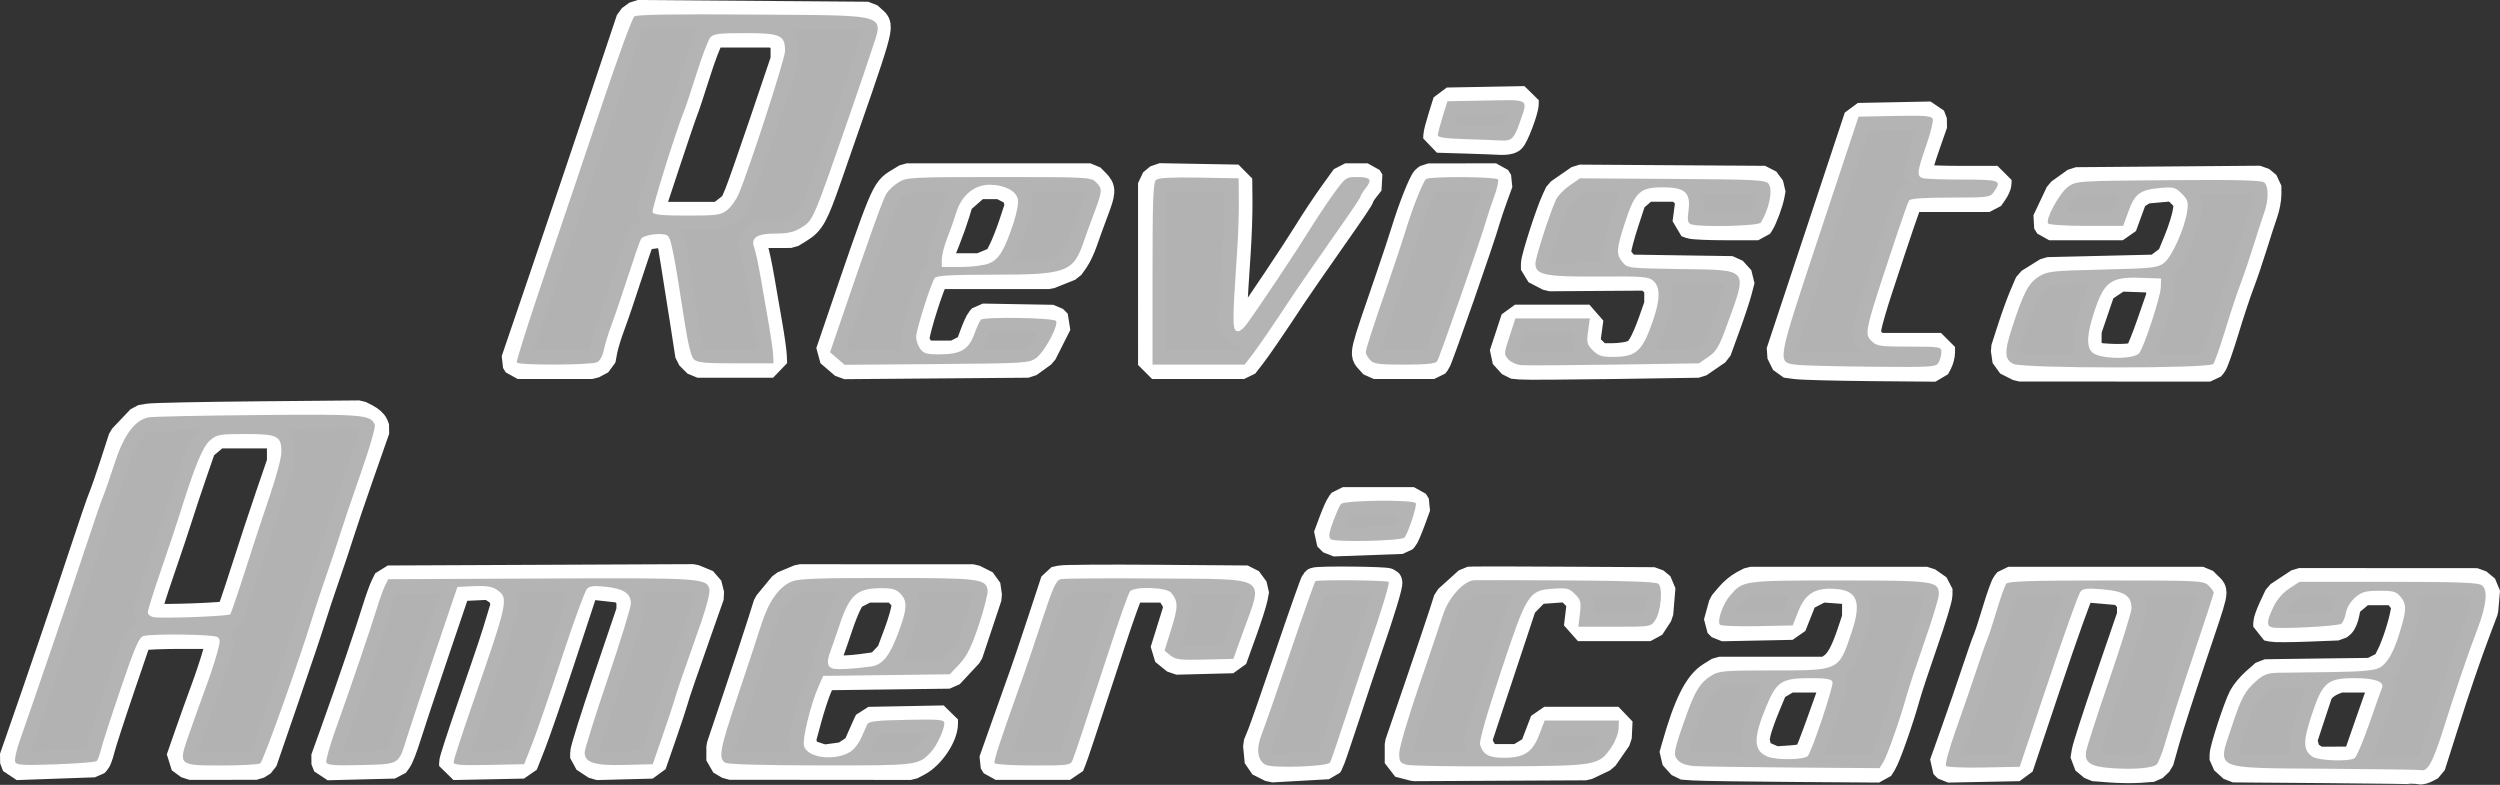 <?xml version="1.0" encoding="UTF-8" standalone="no"?>
<!-- Created with Inkscape (http://www.inkscape.org/) -->

<svg
   version="1.1"
   id="svg1"
   width="311.327"
   height="97.739"
   viewBox="0 0 311.327 97.739"
   xml:space="preserve"
   xmlns="http://www.w3.org/2000/svg"
   xmlns:svg="http://www.w3.org/2000/svg"><rect x="0" y="0" width="311.327" height="97.739" fill="#333333" stroke="none"/><defs
     id="defs1" /><g
     id="g1"
     transform="translate(-169.166,718.094)"><path
       style="fill:none;stroke:#ffffff;stroke-width:3.5;stroke-linejoin:bevel;stroke-dasharray:none;stroke-opacity:1"
       d="m 431.964,-622.4 -2.112,-0.162 -0.556,-0.462 -0.556,-0.462 0.155,-0.978 c 0.085,-0.538 1.391,-4.578 2.9,-8.978 l 2.745,-8 0.008,-0.845 0.008,-0.845 -0.56,-0.655 -0.56,-0.655 -2.415,-0.212 -2.415,-0.212 -0.422,0.508 c -0.232,0.279 -2.026,5.298 -3.988,11.151 l -3.566,10.643 -4.452,0.089 -4.452,0.089 -0.275,-0.275 -0.275,-0.275 1.471,-4.134 c 0.809,-2.274 1.947,-5.574 2.529,-7.334 0.582,-1.76 1.213,-3.56 1.402,-4 0.189,-0.44 0.731,-2.096 1.204,-3.68 0.473,-1.584 1.001,-3.06 1.175,-3.28 l 0.316,-0.4 h 12.121 12.121 l 0.64,0.64 c 0.829,0.829 1.007,0.024 -1.945,8.8 -1.421,4.224 -2.926,8.892 -3.343,10.373 l -0.76,2.693 -0.416,0.391 -0.416,0.391 -1.6,0.118 c -0.88,0.065 -2.55,0.045 -3.712,-0.044 z m 26.773,0.078 -11.499,-0.088 -0.581,-0.525 -0.581,-0.525 v -0.6 c 0,-0.745 1.699,-5.945 2.36,-7.223 0.268,-0.519 1.004,-1.397 1.635,-1.951 l 1.147,-1.008 1.509,-0.027 c 0.83,-0.015 3.813,-0.054 6.629,-0.088 l 5.12,-0.061 0.906,-0.455 0.906,-0.455 0.57,-1.137 c 0.645,-1.286 1.473,-3.837 1.736,-5.351 l 0.176,-1.014 -0.65,-0.826 -0.65,-0.826 h -2.032 -2.032 l -0.974,0.819 -0.974,0.819 -0.204,1.089 c -0.112,0.599 -0.369,1.22 -0.571,1.379 l -0.367,0.289 -3.84,0.148 c -2.112,0.081 -4.092,0.089 -4.4,0.018 l -0.56,-0.129 v -0.46 c 0,-0.253 0.31,-1.119 0.688,-1.924 l 0.688,-1.464 1.289,-0.853 1.289,-0.853 11.102,0.007 11.102,0.007 0.538,0.446 0.538,0.446 -0.113,1.307 -0.113,1.307 -0.846,2.24 c -1.303,3.451 -2.594,7.233 -4.232,12.402 l -1.497,4.722 -0.595,0.318 c -0.327,0.175 -0.713,0.284 -0.856,0.243 -0.144,-0.042 -5.436,-0.116 -11.76,-0.164 z m 3.602,-1.318 0.422,-0.268 1.377,-3.967 c 0.758,-2.182 1.482,-4.217 1.61,-4.523 l 0.233,-0.556 -0.853,-0.324 -0.853,-0.324 h -1.878 -1.878 l -0.771,0.293 c -0.424,0.161 -0.995,0.517 -1.268,0.79 l -0.497,0.497 -1.002,3.038 -1.002,3.038 0.206,0.82 0.206,0.82 0.675,0.473 0.675,0.473 2.089,-0.005 2.089,-0.005 z m -135.622,0.827 -0.8,-0.404 -0.103,-1.063 -0.103,-1.063 0.54,-1.33 c 0.297,-0.731 1.877,-5.264 3.512,-10.072 1.635,-4.809 3.054,-8.825 3.155,-8.926 0.211,-0.211 8.908,-0.128 9.123,0.087 0.15,0.15 -0.891,3.588 -2.465,8.142 -0.517,1.496 -1.776,5.273 -2.797,8.394 -1.021,3.121 -1.939,5.802 -2.04,5.959 l -0.183,0.285 -3.52,0.198 -3.52,0.198 z m 17.6,0.001 -0.96,-0.249 4.4e-4,-1.191 4.4e-4,-1.191 2.411,-7.04 c 1.326,-3.872 2.695,-7.924 3.041,-9.004 l 0.63,-1.964 1.279,-1.156 1.279,-1.156 0.719,-0.035 c 0.395,-0.019 5.615,-0.007 11.598,0.026 l 10.879,0.061 0.435,0.361 0.435,0.361 -0.138,1.663 -0.138,1.663 -0.543,0.829 -0.543,0.829 h -4.517 -4.517 l 0.193,-1.626 0.193,-1.626 -0.81,-0.81 -0.81,-0.81 -1.913,0.138 -1.913,0.138 -0.914,0.938 -0.914,0.938 -2.778,8.379 -2.778,8.379 0.209,0.659 c 0.115,0.363 0.426,0.876 0.691,1.141 l 0.482,0.482 1.817,-0.002 1.817,-0.002 0.952,-0.578 0.952,-0.578 0.664,-1.74 0.664,-1.74 h 4.624 4.624 l -0.049,1.058 -0.049,1.058 -0.858,1.238 -0.858,1.238 -1.118,0.531 -1.118,0.531 -10.694,0.053 -10.694,0.053 z m 35.795,0.162 -1.485,-0.105 -0.556,-0.615 -0.556,-0.615 0.343,-1.209 c 1.462,-5.159 2.745,-7.719 4.371,-8.724 l 1.045,-0.646 h 6.691 6.691 l 0.713,-0.499 c 0.844,-0.591 1.511,-1.81 2.332,-4.264 l 0.601,-1.796 0.008,-1.139 0.008,-1.139 -0.432,-0.591 -0.432,-0.591 -1.728,-0.128 -1.728,-0.128 -1.12,0.578 -1.12,0.578 -0.698,1.76 -0.698,1.76 -4.396,0.089 -4.396,0.089 -0.259,-0.259 -0.259,-0.259 0.326,-1.18 0.326,-1.18 0.826,-0.981 c 0.454,-0.54 1.234,-1.192 1.732,-1.45 l 0.906,-0.469 h 10.985 10.985 l 0.711,0.498 0.711,0.498 v 0.753 c 0,0.414 -0.797,3.034 -1.771,5.822 -0.974,2.788 -1.988,5.856 -2.254,6.817 -0.782,2.832 -2.414,7.474 -2.904,8.258 l -0.454,0.727 -10.788,-0.078 c -5.934,-0.043 -11.457,-0.125 -12.273,-0.183 z m 14.127,-1.254 c 0.127,-0.142 0.913,-2.169 1.747,-4.504 l 1.516,-4.245 -0.182,-0.475 -0.182,-0.475 h -2.601 -2.601 l -0.928,0.548 -0.928,0.548 -0.968,2.326 c -0.533,1.279 -1.054,2.755 -1.159,3.28 l -0.191,0.954 0.209,0.832 0.209,0.832 1.029,0.447 1.029,0.447 1.885,-0.128 c 1.037,-0.071 1.989,-0.245 2.116,-0.387 z m -223.236,0.727 -0.184,-0.481 0.705,-2.013 c 2.228,-6.358 6.361,-18.492 8.045,-23.613 1.07,-3.256 2.132,-6.352 2.358,-6.88 0.227,-0.528 0.878,-2.4 1.446,-4.16 l 1.034,-3.2 1.137,-1.197 1.137,-1.197 0.978,-0.168 c 0.538,-0.092 6.666,-0.219 13.618,-0.281 l 12.64,-0.114 0.841,0.427 c 0.463,0.235 0.926,0.648 1.03,0.917 l 0.188,0.491 -1.933,5.521 c -1.063,3.037 -2.199,6.385 -2.525,7.441 -0.326,1.056 -1.118,3.432 -1.761,5.28 -0.643,1.848 -1.432,4.224 -1.753,5.28 -0.321,1.056 -1.819,5.509 -3.327,9.896 l -2.743,7.976 -0.408,0.259 -0.408,0.259 -4.179,0.005 -4.179,0.005 -0.583,-0.426 -0.583,-0.426 1.048,-3.014 c 0.576,-1.658 1.475,-4.166 1.998,-5.574 0.523,-1.408 1.184,-3.394 1.471,-4.414 l 0.52,-1.854 -0.477,-0.301 -0.477,-0.301 -4,-5.3e-4 c -2.2,-2.9e-4 -4.307,0.082 -4.682,0.182 l -0.682,0.183 -2.144,6.293 c -1.179,3.461 -2.284,6.869 -2.456,7.573 -0.172,0.704 -0.42,1.389 -0.552,1.521 l -0.239,0.241 -4.868,0.172 -4.868,0.172 z m 26.783,-18.379 c 0.104,-0.114 0.946,-2.583 1.872,-5.487 0.926,-2.904 2.317,-7.127 3.092,-9.384 l 1.408,-4.104 v -1.233 -1.233 l -0.503,-0.503 -0.503,-0.503 h -3.473 -3.473 l -0.937,0.788 -0.937,0.788 -1.137,3.292 c -0.625,1.81 -1.429,4.228 -1.786,5.372 -0.357,1.144 -1.379,4.196 -2.271,6.783 -0.892,2.586 -1.622,4.916 -1.622,5.178 v 0.475 l 0.72,0.132 c 1.059,0.194 9.328,-0.118 9.548,-0.36 z m 11.965,18.45 -0.166,-0.433 1.32,-3.672 c 1.729,-4.811 4.32,-12.414 5.122,-15.032 0.351,-1.144 0.817,-2.44 1.037,-2.88 l 0.399,-0.8 19.028,-0.084 19.028,-0.084 0.884,0.365 0.884,0.365 0.173,0.689 0.173,0.689 -1.238,3.511 c -2.286,6.481 -3.021,8.625 -3.289,9.591 -0.146,0.528 -0.815,2.544 -1.487,4.48 l -1.22,3.52 -3.479,0.091 -3.479,0.091 -0.761,-0.499 -0.761,-0.499 v -0.664 c 0,-0.365 1.296,-4.491 2.88,-9.169 l 2.88,-8.505 v -0.854 -0.854 l -0.56,-0.505 -0.56,-0.505 -1.942,-0.219 -1.942,-0.219 -0.459,0.459 -0.459,0.459 -2.677,8.135 c -1.472,4.475 -3.131,9.287 -3.685,10.695 l -1.008,2.56 -4.393,0.089 -4.393,0.089 v -0.442 c 0,-0.243 1.018,-3.379 2.261,-6.969 2.492,-7.193 2.84,-8.238 3.643,-10.914 l 0.548,-1.827 -0.21,-0.662 -0.21,-0.662 -0.744,-0.488 -0.744,-0.488 -2.032,0.096 -2.032,0.096 -2.767,8.16 c -1.522,4.488 -3.09,9.204 -3.484,10.48 -0.394,1.276 -0.901,2.572 -1.126,2.88 l -0.409,0.56 -4.187,0.105 -4.187,0.105 z m 49.687,0.037 -0.56,-0.326 0.001,-0.864 10e-4,-0.864 2.097,-6.24 c 1.153,-3.432 2.469,-7.42 2.924,-8.862 l 0.827,-2.622 0.971,-1.177 0.971,-1.177 1.054,-0.44 1.054,-0.44 10.81,0.005 10.81,0.005 0.8,0.403 0.8,0.403 0.103,0.721 0.103,0.721 -1.191,3.574 -1.191,3.574 -1.209,1.297 -1.209,1.297 -7.891,0.101 -7.891,0.101 -0.586,1.339 c -0.322,0.737 -0.905,2.514 -1.295,3.95 l -0.709,2.61 0.202,0.805 0.202,0.805 1.157,0.382 1.157,0.382 1.255,-0.168 1.255,-0.168 0.8,-0.524 0.8,-0.524 0.506,-1.184 c 0.278,-0.651 0.612,-1.4 0.742,-1.664 l 0.236,-0.48 4.686,-0.089 4.686,-0.088 v 0.499 c 0,1.543 -1.655,3.992 -3.264,4.829 l -0.864,0.45 -11.296,-0.01 -11.296,-0.01 z m 18.189,-11.995 0.989,-0.149 0.708,-0.754 0.708,-0.754 0.942,-2.521 c 0.518,-1.387 0.942,-2.89 0.943,-3.341 l 10e-4,-0.82 -0.652,-0.7 -0.652,-0.7 h -1.763 -1.763 l -0.939,0.485 -0.939,0.485 -0.495,0.958 c -0.272,0.527 -0.768,1.784 -1.101,2.795 -0.333,1.01 -0.817,2.406 -1.075,3.102 l -0.47,1.265 0.152,0.397 c 0.269,0.701 1.918,0.778 5.407,0.252 z m 15.349,12.049 -0.18,-0.291 1.625,-4.589 c 0.894,-2.524 1.908,-5.381 2.254,-6.349 0.346,-0.968 1.352,-3.955 2.235,-6.638 l 1.605,-4.878 0.702,-0.169 c 0.386,-0.093 5.79,-0.13 12.008,-0.082 l 11.306,0.087 0.472,0.64 0.472,0.64 -0.181,0.977 c -0.099,0.537 -0.723,2.481 -1.386,4.32 l -1.205,3.343 -3.544,0.09 -3.544,0.09 -0.741,-0.6 -0.741,-0.6 0.854,-2.741 0.854,-2.741 -0.21,-0.589 c -0.115,-0.324 -0.426,-0.841 -0.691,-1.149 l -0.481,-0.56 h -2.151 -2.151 l -0.326,0.4 c -0.179,0.22 -1.2,3.064 -2.268,6.32 -3.899,11.886 -4.579,13.934 -4.862,14.64 l -0.289,0.72 h -4.628 -4.628 z m 41.84,-27.899 -0.367,-0.367 0.67,-1.802 c 0.369,-0.991 0.807,-1.982 0.974,-2.202 l 0.303,-0.4 h 4.422 4.422 l 0.183,0.296 0.183,0.296 -0.684,1.864 c -0.376,1.025 -0.786,1.977 -0.911,2.115 l -0.228,0.251 -4.301,0.157 -4.301,0.157 z m 23.696,-21.668 -1.006,-0.098 -0.57,-0.629 -0.57,-0.629 0.732,-2.233 0.732,-2.233 h 4.634 4.634 l -0.218,1.586 -0.218,1.586 0.814,0.814 0.814,0.814 h 1.594 c 0.877,0 1.956,-0.138 2.398,-0.306 l 0.804,-0.306 0.545,-0.832 c 0.3,-0.458 0.883,-1.796 1.295,-2.974 l 0.75,-2.142 0.001,-1.15 10e-4,-1.15 -0.658,-0.596 -0.658,-0.596 -6.124,0.042 -6.124,0.042 -0.897,-0.464 -0.897,-0.464 v -0.729 c 0,-0.731 1.806,-6.332 2.567,-7.963 l 0.405,-0.868 1.289,-0.892 1.289,-0.892 11.545,0.075 11.545,0.075 0.42,0.565 0.42,0.565 -0.15,0.8 c -0.169,0.901 -0.884,2.834 -1.272,3.44 l -0.256,0.4 h -3.955 c -2.175,0 -4.185,-0.088 -4.467,-0.197 l -0.512,-0.197 0.203,-1.527 0.203,-1.527 -0.676,-0.676 -0.676,-0.676 h -2.062 -2.062 l -0.836,0.72 -0.836,0.72 -0.942,2.878 c -0.518,1.583 -0.942,3.187 -0.942,3.565 v 0.687 l 0.611,0.755 0.611,0.755 6.556,0.098 6.556,0.098 0.534,0.59 0.534,0.59 -0.363,1.392 c -0.2,0.765 -0.86,2.76 -1.468,4.432 l -1.105,3.04 -1.169,0.8 -1.169,0.8 -10.584,0.16 c -5.821,0.088 -11.037,0.116 -11.591,0.062 z m 34.294,-0.046 -1.272,-0.177 -0.347,-0.7 -0.347,-0.7 4.86,-14.66 4.86,-14.66 4.526,-0.089 4.526,-0.089 0.181,0.473 0.181,0.473 -0.988,2.831 c -0.543,1.557 -0.988,3.061 -0.988,3.342 v 0.51 l 0.506,0.194 c 0.278,0.107 2.51,0.194 4.96,0.194 h 4.454 v 0.409 c 0,0.225 -0.224,0.729 -0.498,1.12 l -0.498,0.711 h -4.923 -4.923 l -0.227,0.368 c -0.216,0.349 -1.338,3.643 -3.799,11.152 -0.606,1.848 -1.194,3.886 -1.307,4.53 l -0.205,1.17 0.67,0.67 0.67,0.67 h 4 4 v 0.661 c 0,0.364 -0.151,0.943 -0.335,1.288 l -0.335,0.626 -8.065,-0.071 c -4.436,-0.039 -8.637,-0.15 -9.337,-0.248 z m 27.032,-0.109 -0.8,-0.403 -0.105,-0.734 -0.105,-0.734 0.826,-2.562 c 0.454,-1.409 1.131,-3.27 1.503,-4.136 l 0.677,-1.574 1.162,-0.722 1.162,-0.722 6.778,-0.16 6.778,-0.16 0.878,-0.656 0.878,-0.656 0.912,-2.224 c 0.502,-1.223 0.999,-2.824 1.105,-3.558 l 0.193,-1.335 -0.867,-0.867 -0.867,-0.867 -1.841,0.167 -1.841,0.167 -0.702,0.435 -0.702,0.435 -0.673,1.84 -0.673,1.84 h -4.578 -4.578 l -0.192,-0.311 -0.192,-0.311 0.833,-1.761 0.833,-1.761 1.02,-0.728 1.02,-0.728 11.473,-0.092 11.473,-0.092 0.447,0.371 0.447,0.371 v 1.074 c 0,0.591 -0.193,1.617 -0.429,2.281 -0.236,0.664 -0.831,2.502 -1.323,4.086 -0.492,1.584 -1.231,3.759 -1.643,4.833 -0.412,1.074 -1.267,3.665 -1.901,5.756 -0.634,2.092 -1.304,3.985 -1.488,4.207 l -0.335,0.404 -11.881,-0.005 -11.881,-0.005 z m 15.677,-1.344 c 0.187,-0.225 0.859,-1.902 1.493,-3.726 l 1.153,-3.317 0.038,-1.12 0.038,-1.12 -2.575,-0.092 -2.575,-0.092 -1.105,0.742 -1.105,0.742 -0.869,2.549 -0.869,2.549 -0.011,1.15 -0.011,1.15 0.561,0.507 0.561,0.507 1.439,0.102 c 0.792,0.056 1.902,0.051 2.468,-0.011 l 1.029,-0.114 z m -202.046,1.168 -0.166,-0.269 3.694,-10.851 c 2.032,-5.968 5.26,-15.529 7.174,-21.246 l 3.48,-10.395 0.46,-0.336 0.46,-0.336 14.347,0.109 14.347,0.109 0.566,0.512 c 0.982,0.889 1.236,0.002 -5.633,19.707 -1.619,4.644 -2.061,5.443 -3.499,6.32 l -1.023,0.624 -1.977,0.001 -1.977,10e-4 -0.491,0.491 -0.491,0.491 0.299,0.786 c 0.164,0.432 0.528,2.119 0.809,3.749 0.281,1.63 0.736,4.259 1.012,5.843 0.276,1.584 0.518,3.312 0.539,3.84 l 0.037,0.96 h -4.709 -4.709 l -0.507,-0.508 -0.507,-0.508 -0.612,-3.972 c -0.336,-2.185 -0.853,-5.447 -1.147,-7.249 l -0.536,-3.277 -0.439,-0.365 -0.439,-0.365 -1.323,0.177 -1.323,0.177 -0.245,0.396 c -0.135,0.218 -0.853,2.281 -1.596,4.584 -0.743,2.303 -1.68,5.06 -2.083,6.126 -0.402,1.066 -0.832,2.474 -0.955,3.129 l -0.223,1.19 -0.582,0.311 -0.582,0.311 h -4.642 -4.642 z m 26.197,-18.98 0.875,-0.689 0.559,-1.311 c 0.307,-0.721 1.733,-4.787 3.168,-9.035 l 2.609,-7.723 v -1.051 -1.051 l -0.53,-0.585 -0.53,-0.585 h -3.901 -3.901 l -0.462,0.56 c -0.254,0.308 -1.007,2.288 -1.674,4.4 -0.666,2.112 -1.36,4.2 -1.541,4.64 -0.181,0.44 -1.183,3.385 -2.226,6.544 l -1.896,5.744 0.16,0.416 0.16,0.416 h 4.127 4.127 z m 13.724,18.49 -0.909,-0.782 0.855,-2.51 c 6.035,-17.709 6.007,-17.641 7.717,-18.684 l 1.023,-0.624 11.44,-10e-4 11.44,-10e-4 0.64,0.64 c 0.821,0.821 0.808,1.079 -0.189,3.722 -0.456,1.209 -1.049,2.846 -1.318,3.638 -0.269,0.792 -0.758,1.82 -1.087,2.284 l -0.598,0.844 -1.291,0.516 -1.291,0.516 h -6.994 -6.994 l -0.308,0.4 c -0.464,0.603 -2.33,6.485 -2.33,7.346 v 0.752 l 0.498,0.711 0.498,0.711 h 1.918 1.918 l 0.915,-0.473 0.915,-0.473 0.562,-1.527 c 0.309,-0.84 0.684,-1.665 0.833,-1.835 l 0.271,-0.308 4.39,0.077 4.39,0.077 0.294,0.294 0.294,0.294 -0.928,1.842 -0.928,1.842 -0.903,0.654 -0.903,0.654 -11.466,0.091 -11.466,0.091 z m 18.918,-11.857 1.091,-0.456 0.615,-1.224 c 0.338,-0.673 0.937,-2.203 1.33,-3.399 l 0.715,-2.175 -0.196,-0.779 -0.196,-0.779 -0.939,-0.486 -0.939,-0.486 h -1.445 -1.445 l -1.128,0.99 -1.128,0.99 -0.449,1.49 c -0.247,0.819 -0.753,2.251 -1.123,3.182 l -0.674,1.692 v 0.948 0.948 h 2.41 2.41 z m 20.329,1.295 v -11.321 l 0.443,-0.368 0.443,-0.368 4.917,0.088 4.917,0.088 0.029,2.767 c 0.016,1.522 -0.082,4.402 -0.217,6.4 -0.483,7.118 -0.545,8.619 -0.382,9.242 l 0.165,0.631 h 0.383 c 0.21,0 0.673,-0.396 1.028,-0.88 1.413,-1.925 6.155,-9.026 7.639,-11.44 0.866,-1.408 2.275,-3.532 3.13,-4.72 l 1.556,-2.16 h 1.395 1.395 l 0.175,0.282 0.175,0.282 -0.636,0.808 c -0.35,0.444 -0.636,0.895 -0.636,1.001 0,0.174 -0.823,1.398 -3.647,5.424 -1.851,2.64 -4.204,6.034 -4.649,6.71 -2.64,4.001 -4.453,6.656 -5.226,7.652 l -0.932,1.2 h -5.733 -5.733 z m 27.09,10.736 c -0.787,-0.869 -0.9,-0.399 2.449,-10.135 0.787,-2.288 1.671,-4.952 1.964,-5.92 0.843,-2.781 2.205,-6.218 2.566,-6.475 l 0.33,-0.235 4.221,-0.005 4.221,-0.005 0.188,0.303 0.188,0.303 -0.677,1.857 c -0.372,1.021 -0.797,2.289 -0.944,2.817 -0.617,2.217 -5.88,17.313 -6.164,17.68 l -0.31,0.4 h -3.751 -3.751 z m 11.87,-27.494 -3.44,-0.103 0.005,-0.389 c 0.003,-0.214 0.274,-1.253 0.604,-2.309 l 0.599,-1.92 4.836,-0.088 4.836,-0.088 v 0.438 c 0,0.802 -1.284,4.183 -1.685,4.438 -0.217,0.138 -0.827,0.223 -1.355,0.188 -0.528,-0.035 -2.508,-0.109 -4.4,-0.166 z"
       id="path70" /><path
       style="fill:#b4b4b4;fill-opacity:0.99;stroke:none;stroke-width:1.5;stroke-linejoin:bevel;stroke-dasharray:none;stroke-opacity:1"
       d="m 432.017,-622.443 c -2.541,-0.195 -3.285,-0.696 -3.068,-2.064 0.085,-0.538 1.391,-4.578 2.9,-8.978 1.51,-4.4 2.748,-8.38 2.752,-8.845 0.014,-1.548 -0.858,-2.133 -3.527,-2.367 -1.993,-0.175 -2.488,-0.123 -2.836,0.296 -0.232,0.279 -2.026,5.298 -3.988,11.151 l -3.566,10.643 -4.452,0.089 c -2.449,0.049 -4.576,-0.034 -4.727,-0.186 -0.153,-0.153 0.376,-2.105 1.196,-4.409 0.809,-2.274 1.947,-5.574 2.529,-7.334 0.582,-1.76 1.213,-3.56 1.402,-4 0.189,-0.44 0.731,-2.096 1.204,-3.68 0.473,-1.584 1.001,-3.06 1.175,-3.28 0.243,-0.307 3.122,-0.4 12.437,-0.4 11.694,0 12.143,0.022 12.761,0.64 0.352,0.352 0.64,0.748 0.639,0.88 -4.3e-4,0.132 -1.163,3.696 -2.585,7.92 -1.421,4.224 -2.926,8.892 -3.343,10.373 -0.418,1.481 -0.947,2.869 -1.175,3.084 -0.514,0.483 -2.933,0.68 -5.728,0.465 z m 26.773,0.078 c -14.248,-0.109 -13.504,0.219 -11.725,-5.179 1.203,-3.65 1.659,-4.505 3.059,-5.734 0.923,-0.811 1.442,-1.013 2.656,-1.034 0.83,-0.015 3.813,-0.054 6.629,-0.088 3.686,-0.044 5.374,-0.188 6.026,-0.516 0.984,-0.495 1.769,-1.832 2.541,-4.329 0.875,-2.83 0.907,-3.551 0.197,-4.454 -0.577,-0.733 -0.878,-0.826 -2.682,-0.826 -1.714,0 -2.185,0.128 -3.006,0.819 -0.58,0.488 -1.056,1.259 -1.178,1.909 -0.112,0.599 -0.369,1.22 -0.571,1.379 -0.38,0.3 -7.619,0.683 -8.607,0.456 -0.735,-0.17 -0.706,-0.738 0.128,-2.513 0.432,-0.92 1.167,-1.781 1.977,-2.317 l 1.289,-0.853 11.102,0.007 c 9.017,0.006 11.203,0.09 11.64,0.453 0.729,0.605 0.543,2.448 -0.534,5.3 -1.303,3.451 -2.594,7.233 -4.232,12.402 -1.414,4.459 -2.023,5.551 -2.948,5.283 -0.144,-0.042 -5.436,-0.116 -11.76,-0.164 z m 3.602,-1.318 c 0.232,-0.147 1.042,-2.053 1.8,-4.235 0.758,-2.182 1.482,-4.217 1.61,-4.523 0.317,-0.757 -0.929,-1.204 -3.352,-1.204 -3.478,0 -4.055,0.492 -5.416,4.618 -1.082,3.28 -1.065,4.345 0.084,5.15 0.737,0.517 4.545,0.657 5.274,0.195 z m -135.622,0.827 c -1.022,-0.516 -1.205,-2.038 -0.465,-3.86 0.297,-0.731 1.877,-5.264 3.512,-10.072 1.635,-4.809 3.054,-8.825 3.155,-8.926 0.211,-0.211 8.908,-0.128 9.123,0.087 0.15,0.15 -0.891,3.588 -2.465,8.142 -0.517,1.496 -1.776,5.273 -2.797,8.394 -1.021,3.121 -1.939,5.802 -2.04,5.959 -0.321,0.5 -7.118,0.735 -8.023,0.277 z m 17.6,10e-4 c -0.851,-0.221 -0.96,-0.385 -0.96,-1.44 2.4e-4,-0.655 1.086,-4.359 2.412,-8.231 1.326,-3.872 2.695,-7.924 3.041,-9.004 0.691,-2.156 2.587,-4.246 3.907,-4.31 0.395,-0.019 5.615,-0.007 11.598,0.026 7.524,0.042 11.013,0.173 11.314,0.422 0.586,0.486 0.337,3.417 -0.384,4.517 -0.542,0.828 -0.553,0.829 -5.061,0.829 h -4.517 l 0.193,-1.626 c 0.172,-1.45 0.105,-1.715 -0.618,-2.437 -0.727,-0.727 -1.006,-0.796 -2.723,-0.672 -3.048,0.221 -3.257,0.553 -6.52,10.394 -1.785,5.383 -2.704,8.615 -2.569,9.038 0.396,1.247 1.09,1.623 2.99,1.621 2.499,-0.002 3.543,-0.692 4.385,-2.898 l 0.664,-1.74 h 4.624 4.624 l -0.049,1.058 c -0.027,0.582 -0.435,1.615 -0.907,2.296 -1.565,2.258 -1.771,2.293 -13.789,2.352 -5.882,0.029 -11.126,-0.059 -11.655,-0.196 z m 35.795,0.162 c -0.956,-0.068 -1.683,-0.324 -2.041,-0.72 -0.631,-0.697 -0.552,-1.118 1.04,-5.593 1.098,-3.083 1.739,-4.103 3.117,-4.954 0.961,-0.594 1.584,-0.646 7.736,-0.646 8.256,0 8.119,0.067 9.736,-4.764 1.251,-3.736 0.72,-5.184 -1.975,-5.384 -2.547,-0.189 -3.777,0.546 -4.666,2.787 l -0.698,1.76 -4.396,0.089 c -2.418,0.049 -4.513,-0.027 -4.655,-0.17 -0.406,-0.406 0.309,-2.52 1.219,-3.601 1.616,-1.92 1.604,-1.918 13.622,-1.918 11.918,0 12.407,0.069 12.407,1.749 0,0.414 -0.797,3.034 -1.771,5.822 -0.974,2.788 -1.988,5.856 -2.254,6.817 -0.782,2.832 -2.414,7.474 -2.904,8.258 l -0.454,0.727 -10.788,-0.078 c -5.934,-0.043 -11.457,-0.125 -12.273,-0.183 z m 14.127,-1.254 c 0.508,-0.568 3.251,-8.781 3.08,-9.224 -0.14,-0.366 -0.779,-0.475 -2.783,-0.475 -3.511,0 -4.174,0.419 -5.425,3.422 -1.694,4.069 -1.671,5.577 0.097,6.345 1.071,0.465 4.596,0.417 5.031,-0.069 z m -223.236,0.727 c -0.101,-0.264 0.133,-1.386 0.521,-2.493 2.228,-6.358 6.361,-18.492 8.045,-23.613 1.07,-3.256 2.132,-6.352 2.358,-6.88 0.227,-0.528 0.878,-2.4 1.446,-4.16 1.158,-3.584 2.558,-5.466 4.286,-5.762 0.538,-0.092 6.666,-0.219 13.618,-0.281 13.162,-0.119 14.021,-0.046 14.511,1.23 0.104,0.27 -0.681,2.975 -1.745,6.012 -1.063,3.037 -2.199,6.385 -2.525,7.441 -0.326,1.056 -1.118,3.432 -1.761,5.28 -0.643,1.848 -1.432,4.224 -1.753,5.28 -1.587,5.219 -6.12,17.903 -6.479,18.131 -0.225,0.142 -2.289,0.261 -4.587,0.264 -5.694,0.007 -5.653,0.043 -4.296,-3.861 0.576,-1.658 1.475,-4.166 1.998,-5.574 0.523,-1.408 1.184,-3.394 1.471,-4.414 0.459,-1.636 0.464,-1.889 0.044,-2.155 -0.513,-0.324 -8.03,-0.422 -9.159,-0.119 -0.562,0.151 -1.058,1.288 -2.826,6.476 -1.179,3.461 -2.284,6.869 -2.456,7.573 -0.172,0.704 -0.42,1.389 -0.552,1.521 -0.131,0.133 -2.429,0.319 -5.107,0.413 -4.143,0.146 -4.895,0.101 -5.052,-0.309 z m 26.783,-18.379 c 0.104,-0.114 0.946,-2.583 1.872,-5.487 0.926,-2.904 2.317,-7.127 3.092,-9.384 0.774,-2.257 1.408,-4.659 1.408,-5.337 0,-1.995 -0.488,-2.239 -4.478,-2.239 -3.223,0 -3.54,0.057 -4.409,0.788 -0.916,0.771 -1.905,3.192 -3.859,9.452 -0.357,1.144 -1.379,4.196 -2.271,6.783 -0.892,2.586 -1.622,4.916 -1.622,5.178 0,0.261 0.324,0.534 0.72,0.607 1.059,0.194 9.328,-0.118 9.548,-0.36 z m 11.965,18.45 c -0.091,-0.238 0.428,-2.086 1.153,-4.105 1.729,-4.811 4.32,-12.414 5.122,-15.032 0.351,-1.144 0.817,-2.44 1.037,-2.88 l 0.399,-0.8 19.028,-0.084 c 20.021,-0.088 20.621,-0.05 20.969,1.334 0.097,0.388 -0.367,2.221 -1.065,4.199 -2.286,6.481 -3.021,8.625 -3.289,9.591 -0.146,0.528 -0.815,2.544 -1.487,4.48 l -1.22,3.52 -3.479,0.091 c -3.79,0.099 -5.001,-0.281 -5.001,-1.57 0,-0.365 1.296,-4.491 2.88,-9.169 1.584,-4.678 2.88,-8.889 2.88,-9.359 0,-1.245 -0.868,-1.836 -3.062,-2.084 -1.487,-0.168 -2.05,-0.111 -2.402,0.24 -0.253,0.253 -1.664,4.12 -3.136,8.595 -1.472,4.475 -3.131,9.287 -3.685,10.695 l -1.008,2.56 -4.393,0.089 c -3.565,0.072 -4.393,0.006 -4.393,-0.353 0,-0.243 1.018,-3.379 2.261,-6.969 4.633,-13.373 4.656,-13.484 3.026,-14.552 -0.519,-0.34 -1.359,-0.458 -2.776,-0.391 l -2.032,0.096 -2.767,8.16 c -1.522,4.488 -3.09,9.204 -3.484,10.48 -1.102,3.564 -0.876,3.424 -5.722,3.546 -3.3,0.083 -4.222,0.014 -4.353,-0.328 z m 49.687,0.037 c -0.898,-0.523 -0.684,-1.679 1.539,-8.294 1.153,-3.432 2.469,-7.42 2.924,-8.862 0.921,-2.918 2.208,-4.743 3.822,-5.417 0.825,-0.345 3.404,-0.439 11.864,-0.436 11.515,0.005 12.309,0.102 12.514,1.532 0.057,0.397 -0.433,2.329 -1.088,4.295 -0.923,2.769 -1.463,3.866 -2.4,4.871 l -1.209,1.297 -7.891,0.101 -7.891,0.101 -0.586,1.339 c -0.974,2.228 -2.019,6.499 -1.802,7.365 0.383,1.527 3.921,1.957 5.827,0.708 0.44,-0.288 1.028,-1.057 1.307,-1.709 0.278,-0.651 0.612,-1.4 0.742,-1.664 0.19,-0.388 1.136,-0.497 4.921,-0.569 4.068,-0.077 4.686,-0.023 4.686,0.41 0,0.81 -0.936,2.811 -1.695,3.624 -1.534,1.643 -1.634,1.655 -13.729,1.644 -7.075,-0.006 -11.505,-0.132 -11.856,-0.336 z m 18.189,-11.995 c 1.405,-0.212 2.267,-1.288 3.347,-4.178 1.114,-2.981 1.17,-3.918 0.292,-4.861 -0.519,-0.557 -1.014,-0.7 -2.416,-0.7 -3.045,0 -3.948,0.814 -5.237,4.723 -0.333,1.01 -0.817,2.406 -1.075,3.102 -0.523,1.408 -0.425,1.99 0.368,2.2 0.528,0.14 2.819,0.001 4.722,-0.285 z m 15.349,12.049 c -0.155,-0.251 0.683,-2.795 3.699,-11.229 0.346,-0.968 1.352,-3.955 2.235,-6.638 1.342,-4.077 1.721,-4.906 2.307,-5.047 0.386,-0.093 5.79,-0.13 12.008,-0.082 14.084,0.109 13.237,-0.419 10.684,6.664 l -1.205,3.343 -3.544,0.09 c -3.073,0.078 -3.643,0.01 -4.285,-0.51 l -0.741,-0.6 0.854,-2.741 c 0.856,-2.747 0.849,-3.437 -0.046,-4.479 -0.591,-0.688 -4.578,-0.813 -5.109,-0.16 -0.179,0.22 -1.2,3.064 -2.268,6.32 -3.899,11.886 -4.579,13.934 -4.862,14.64 -0.281,0.7 -0.416,0.72 -4.917,0.72 -2.545,0 -4.709,-0.131 -4.808,-0.291 z m 41.84,-27.899 c -0.276,-0.276 -0.2,-0.814 0.303,-2.168 0.369,-0.991 0.807,-1.982 0.974,-2.202 0.364,-0.48 9.038,-0.576 9.331,-0.104 0.181,0.294 -0.974,3.791 -1.412,4.275 -0.392,0.433 -8.78,0.614 -9.195,0.199 z m 23.696,-21.668 c -0.554,-0.054 -1.263,-0.381 -1.576,-0.727 -0.547,-0.605 -0.541,-0.717 0.162,-2.862 l 0.732,-2.233 h 4.634 4.634 l -0.218,1.586 c -0.196,1.425 -0.135,1.669 0.595,2.4 0.654,0.654 1.127,0.814 2.407,0.814 2.991,0 3.719,-0.638 5.043,-4.418 0.943,-2.694 0.973,-4.244 0.095,-5.039 -0.598,-0.541 -1.224,-0.592 -6.783,-0.554 -6.715,0.046 -7.919,-0.199 -7.919,-1.615 0,-0.73 1.806,-6.332 2.567,-7.963 0.223,-0.478 0.985,-1.27 1.694,-1.76 l 1.289,-0.892 11.545,0.075 c 10.611,0.069 11.579,0.121 11.965,0.64 0.541,0.727 0.025,3.203 -1.002,4.805 -0.27,0.422 -7.658,0.595 -8.679,0.203 -0.413,-0.158 -0.473,-0.493 -0.31,-1.724 0.295,-2.221 -0.441,-2.88 -3.212,-2.88 -2.82,0 -3.453,0.585 -4.676,4.318 -1.107,3.382 -1.148,3.997 -0.331,5.007 0.601,0.743 0.719,0.757 7.167,0.853 8.732,0.131 8.452,-0.213 5.793,7.102 -0.933,2.568 -1.286,3.164 -2.274,3.84 l -1.169,0.8 -10.584,0.16 c -5.821,0.088 -11.037,0.116 -11.591,0.062 z m 34.294,-0.046 c -2.43,-0.337 -2.49,0.002 2.893,-16.237 l 4.86,-14.66 4.526,-0.089 c 3.755,-0.074 4.557,-0.008 4.707,0.384 0.1,0.26 -0.263,1.747 -0.807,3.304 -1.125,3.224 -1.191,3.774 -0.482,4.046 0.278,0.107 2.51,0.194 4.96,0.194 4.752,0 4.968,0.083 3.956,1.529 -0.478,0.683 -0.697,0.711 -5.421,0.711 -3.362,0 -4.995,0.117 -5.15,0.368 -0.125,0.202 -0.783,2.038 -1.462,4.08 -4.147,12.463 -4.149,12.472 -3.178,13.442 0.609,0.609 1.037,0.67 4.67,0.67 3.829,0 4,0.028 4,0.661 0,0.364 -0.151,0.943 -0.335,1.288 -0.321,0.6 -0.682,0.623 -8.4,0.555 -4.436,-0.039 -8.637,-0.15 -9.337,-0.248 z m 27.032,-0.109 c -1.106,-0.557 -1.143,-1.459 -0.184,-4.432 1.405,-4.356 2.074,-5.644 3.342,-6.432 1.085,-0.675 1.61,-0.733 7.939,-0.882 6.193,-0.146 6.853,-0.217 7.655,-0.816 0.978,-0.731 2.587,-4.31 2.894,-6.438 0.168,-1.161 0.08,-1.447 -0.675,-2.202 -0.794,-0.794 -1.022,-0.853 -2.708,-0.701 -2.471,0.224 -3.123,0.703 -3.917,2.877 l -0.673,1.84 h -4.578 c -2.622,0 -4.66,-0.133 -4.771,-0.311 -0.341,-0.552 1.439,-3.808 2.494,-4.561 1.01,-0.72 1.142,-0.729 12.494,-0.82 8.346,-0.067 11.595,0.009 11.92,0.279 0.565,0.469 0.574,2.163 0.018,3.726 -0.236,0.664 -0.831,2.502 -1.323,4.086 -0.492,1.584 -1.231,3.759 -1.643,4.833 -0.412,1.074 -1.267,3.665 -1.901,5.756 -0.634,2.092 -1.304,3.985 -1.488,4.207 -0.484,0.583 -23.739,0.574 -24.897,-0.009 z m 15.677,-1.344 c 0.578,-0.696 2.644,-6.979 2.684,-8.163 l 0.038,-1.12 -2.575,-0.092 c -3.619,-0.129 -4.468,0.463 -5.654,3.942 -1.022,2.998 -1.123,4.64 -0.33,5.358 0.935,0.846 5.152,0.9 5.837,0.075 z m -202.046,1.168 c -0.091,-0.148 1.496,-5.152 3.528,-11.12 2.032,-5.968 5.26,-15.529 7.174,-21.246 1.914,-5.717 3.687,-10.546 3.94,-10.731 0.31,-0.227 5.119,-0.301 14.807,-0.227 17.341,0.131 16.24,-0.209 14.705,4.553 -0.426,1.32 -1.499,4.488 -2.385,7.04 -5.092,14.66 -4.804,13.997 -6.538,15.054 -0.721,0.44 -1.605,0.624 -3,0.625 -2.348,10e-4 -3.133,0.524 -2.66,1.769 0.164,0.432 0.528,2.119 0.809,3.749 0.281,1.63 0.736,4.259 1.012,5.843 0.276,1.584 0.518,3.312 0.539,3.84 l 0.037,0.96 h -4.709 c -3.874,0 -4.799,-0.09 -5.216,-0.508 -0.321,-0.321 -0.732,-1.969 -1.119,-4.48 -1.332,-8.648 -1.7,-10.541 -2.123,-10.891 -0.543,-0.451 -2.988,-0.167 -3.33,0.387 -0.135,0.218 -0.853,2.281 -1.596,4.584 -0.743,2.303 -1.68,5.06 -2.083,6.126 -0.402,1.066 -0.832,2.474 -0.955,3.129 -0.123,0.655 -0.485,1.331 -0.805,1.502 -0.71,0.38 -9.8,0.419 -10.032,0.043 z m 26.197,-18.98 c 0.481,-0.379 1.127,-1.279 1.434,-2 1.309,-3.074 5.777,-16.847 5.777,-17.81 0,-1.966 -0.57,-2.222 -4.96,-2.222 -3.326,0 -3.969,0.083 -4.363,0.56 -0.254,0.308 -1.007,2.288 -1.674,4.4 -0.666,2.112 -1.36,4.2 -1.541,4.64 -1.009,2.449 -4.097,12.351 -3.962,12.704 0.12,0.312 1.195,0.416 4.287,0.416 3.739,0 4.209,-0.065 5.002,-0.689 z m 13.724,18.49 -0.909,-0.782 0.855,-2.51 c 3.98,-11.68 5.744,-16.609 6.182,-17.277 0.282,-0.431 0.973,-1.064 1.536,-1.407 0.963,-0.587 1.688,-0.624 12.463,-0.625 11.014,-0.001 11.464,0.023 12.08,0.639 0.821,0.821 0.808,1.079 -0.189,3.722 -0.456,1.209 -1.049,2.846 -1.318,3.638 -1.308,3.853 -2.138,4.16 -11.26,4.16 -5.218,0 -7.073,0.102 -7.302,0.4 -0.464,0.603 -2.33,6.485 -2.33,7.346 0,0.413 0.224,1.072 0.498,1.463 0.421,0.6 0.797,0.711 2.416,0.711 2.606,0 3.612,-0.577 4.31,-2.473 0.309,-0.84 0.684,-1.665 0.833,-1.835 0.343,-0.39 8.944,-0.26 9.345,0.141 0.431,0.431 -1.389,3.853 -2.464,4.632 -0.863,0.626 -1.405,0.658 -12.369,0.746 l -11.466,0.091 z m 18.918,-11.857 c 1.224,-0.511 1.913,-1.664 3.035,-5.079 0.414,-1.26 0.633,-2.503 0.519,-2.954 -0.257,-1.023 -1.721,-1.751 -3.519,-1.751 -1.903,0 -3.508,1.342 -4.149,3.47 -0.247,0.819 -0.753,2.251 -1.123,3.182 -0.371,0.931 -0.674,2.119 -0.674,2.64 v 0.948 h 2.41 c 1.362,0 2.885,-0.198 3.501,-0.456 z m 20.329,1.295 c 0,-9.253 0.081,-11.388 0.443,-11.689 0.302,-0.251 2.006,-0.34 5.36,-0.279 l 4.917,0.088 0.029,2.767 c 0.016,1.522 -0.082,4.402 -0.217,6.4 -0.627,9.236 -0.616,9.873 0.166,9.873 0.21,0 0.673,-0.396 1.028,-0.88 1.413,-1.925 6.155,-9.026 7.639,-11.44 0.866,-1.408 2.275,-3.532 3.13,-4.72 1.512,-2.099 1.596,-2.16 2.952,-2.16 1.692,0 1.944,0.311 1.109,1.373 -0.35,0.444 -0.636,0.895 -0.636,1.001 0,0.174 -0.823,1.398 -3.647,5.424 -1.851,2.64 -4.204,6.034 -4.649,6.71 -2.64,4.001 -4.453,6.656 -5.226,7.652 l -0.932,1.2 h -5.733 -5.733 z m 27.09,10.736 c -0.291,-0.322 -0.53,-0.749 -0.53,-0.95 0,-0.395 0.745,-2.691 2.979,-9.185 0.787,-2.288 1.671,-4.952 1.964,-5.92 0.843,-2.781 2.205,-6.218 2.566,-6.475 0.49,-0.349 8.742,-0.295 8.96,0.059 0.103,0.167 -0.117,1.139 -0.49,2.16 -0.372,1.021 -0.797,2.289 -0.944,2.817 -0.617,2.217 -5.88,17.313 -6.164,17.68 -0.216,0.28 -1.438,0.4 -4.061,0.4 -3.228,0 -3.825,-0.082 -4.281,-0.585 z m 11.87,-27.494 c -2.435,-0.073 -3.439,-0.217 -3.435,-0.492 0.003,-0.214 0.274,-1.253 0.604,-2.309 l 0.599,-1.92 4.836,-0.088 c 5.483,-0.1 5.203,-0.278 4.192,2.662 -0.726,2.11 -1.029,2.403 -2.395,2.313 -0.528,-0.035 -2.508,-0.109 -4.4,-0.166 z"
       id="path11" /></g></svg>
